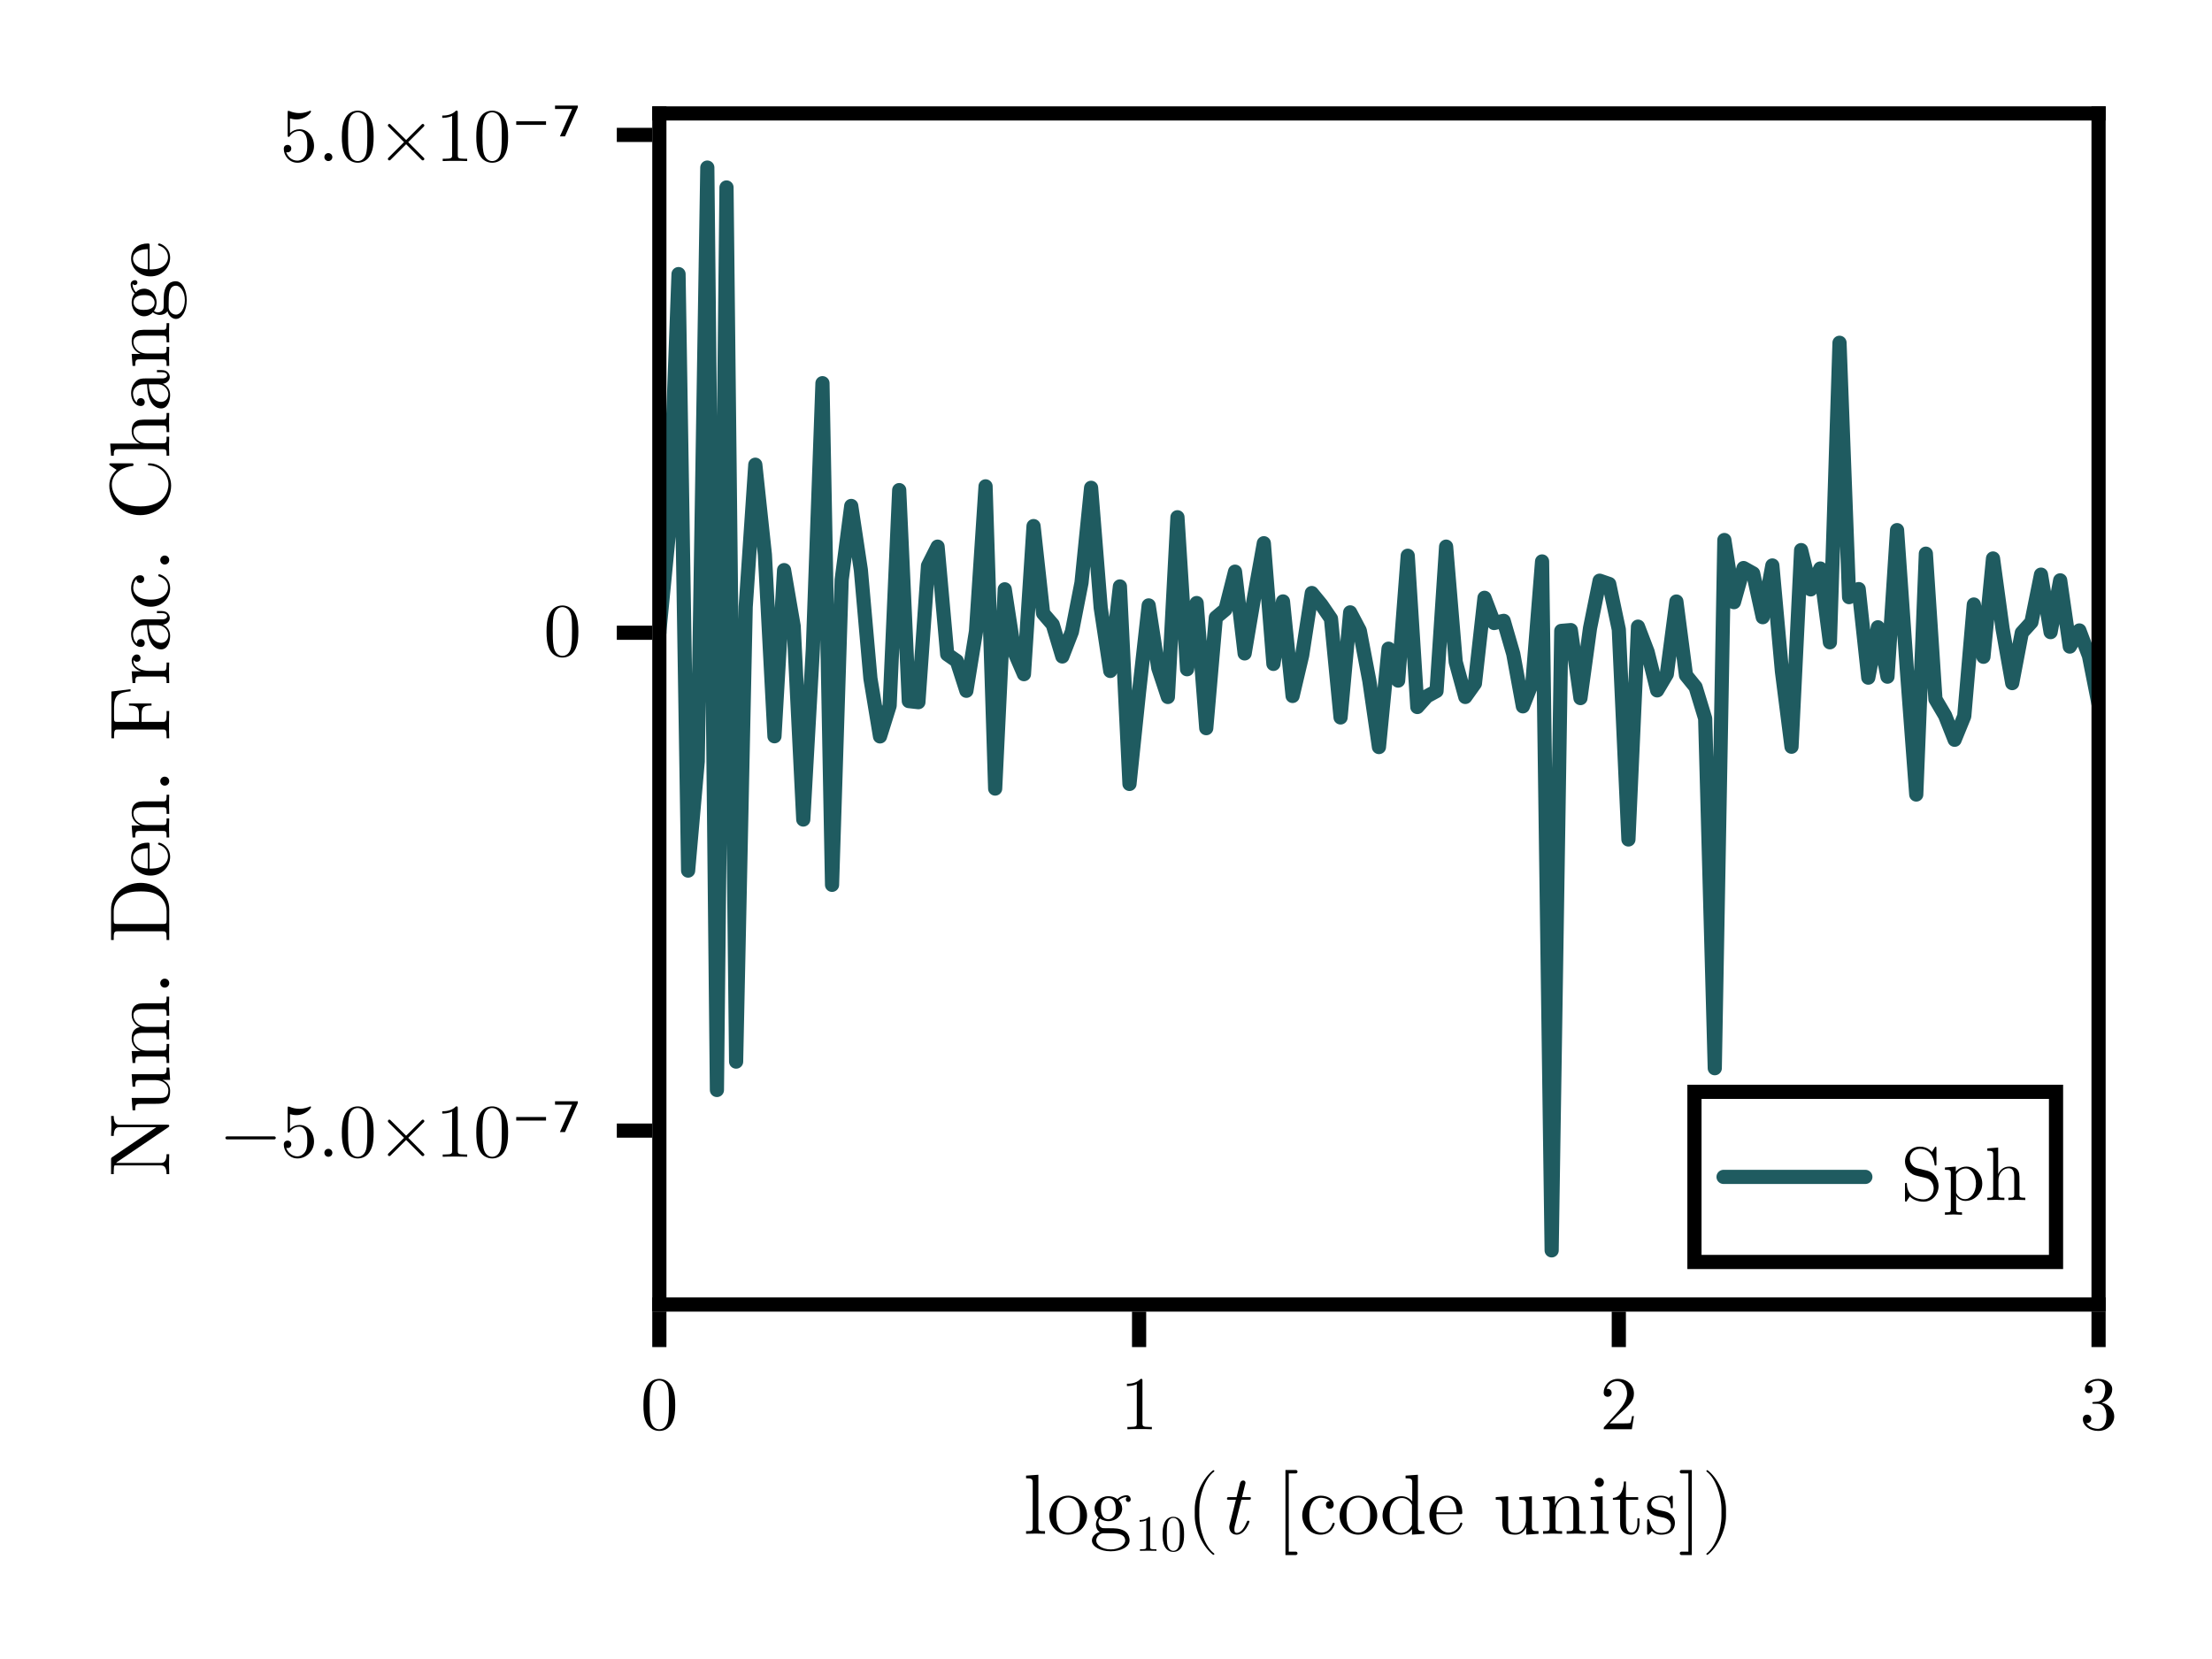 <?xml version="1.0" encoding="UTF-8"?>
<svg xmlns="http://www.w3.org/2000/svg" xmlns:xlink="http://www.w3.org/1999/xlink" width="312" height="234" viewBox="0 0 312 234">
<defs>
<g>
<g id="glyph-0-0-22d43897">
<path d="M 3.062 0 L 3.062 -0.375 C 2.25 -0.375 2.125 -0.375 2.125 -0.906 L 2.125 -8.328 L 0.391 -8.203 L 0.391 -7.828 C 1.234 -7.828 1.328 -7.734 1.328 -7.156 L 1.328 -0.906 C 1.328 -0.375 1.203 -0.375 0.391 -0.375 L 0.391 0 L 1.734 -0.031 Z M 3.062 0 "/>
</g>
<g id="glyph-0-1-22d43897">
<path d="M 5.656 -2.562 C 5.656 -4.109 4.453 -5.375 3 -5.375 C 1.5 -5.375 0.344 -4.062 0.344 -2.562 C 0.344 -1.016 1.578 0.125 2.984 0.125 C 4.438 0.125 5.656 -1.047 5.656 -2.562 Z M 4.656 -2.656 C 4.656 -2.234 4.656 -1.578 4.391 -1.062 C 4.125 -0.516 3.594 -0.172 3 -0.172 C 2.484 -0.172 1.953 -0.422 1.625 -0.969 C 1.328 -1.5 1.328 -2.234 1.328 -2.656 C 1.328 -3.125 1.328 -3.781 1.625 -4.312 C 1.938 -4.859 2.516 -5.109 2.984 -5.109 C 3.516 -5.109 4.031 -4.844 4.344 -4.328 C 4.656 -3.812 4.656 -3.125 4.656 -2.656 Z M 4.656 -2.656 "/>
</g>
<g id="glyph-0-2-22d43897">
<path d="M 5.812 -4.844 C 5.812 -5.047 5.672 -5.438 5.203 -5.438 C 4.969 -5.438 4.438 -5.359 3.938 -4.875 C 3.438 -5.266 2.922 -5.297 2.656 -5.297 C 1.547 -5.297 0.719 -4.469 0.719 -3.547 C 0.719 -3.031 0.984 -2.562 1.281 -2.312 C 1.125 -2.141 0.906 -1.734 0.906 -1.312 C 0.906 -0.953 1.062 -0.484 1.438 -0.25 C 0.719 -0.047 0.344 0.469 0.344 0.953 C 0.344 1.812 1.531 2.469 2.984 2.469 C 4.406 2.469 5.656 1.859 5.656 0.922 C 5.656 0.5 5.484 -0.109 4.875 -0.438 C 4.234 -0.781 3.547 -0.781 2.812 -0.781 C 2.516 -0.781 1.984 -0.781 1.906 -0.797 C 1.531 -0.844 1.266 -1.219 1.266 -1.594 C 1.266 -1.641 1.266 -1.922 1.469 -2.156 C 1.938 -1.828 2.438 -1.781 2.656 -1.781 C 3.781 -1.781 4.609 -2.609 4.609 -3.547 C 4.609 -3.984 4.422 -4.422 4.109 -4.703 C 4.547 -5.109 4.984 -5.172 5.203 -5.172 C 5.203 -5.172 5.281 -5.172 5.312 -5.156 C 5.188 -5.109 5.125 -4.984 5.125 -4.844 C 5.125 -4.625 5.281 -4.484 5.469 -4.484 C 5.594 -4.484 5.812 -4.578 5.812 -4.844 Z M 3.703 -3.547 C 3.703 -3.234 3.703 -2.844 3.516 -2.547 C 3.422 -2.406 3.141 -2.062 2.656 -2.062 C 1.625 -2.062 1.625 -3.266 1.625 -3.547 C 1.625 -3.859 1.625 -4.25 1.812 -4.547 C 1.906 -4.688 2.188 -5.031 2.656 -5.031 C 3.703 -5.031 3.703 -3.828 3.703 -3.547 Z M 5.031 0.953 C 5.031 1.594 4.172 2.203 3 2.203 C 1.781 2.203 0.953 1.578 0.953 0.953 C 0.953 0.391 1.422 -0.047 1.938 -0.078 L 2.656 -0.078 C 3.688 -0.078 5.031 -0.078 5.031 0.953 Z M 5.031 0.953 "/>
</g>
<g id="glyph-0-3-22d43897">
<path d="M 3.984 2.859 C 3.984 2.812 3.953 2.781 3.938 2.766 C 2.688 1.828 1.859 -0.578 1.859 -2.5 L 1.859 -3.5 C 1.859 -5.422 2.688 -7.828 3.938 -8.766 C 3.953 -8.781 3.984 -8.812 3.984 -8.859 C 3.984 -8.922 3.922 -8.969 3.859 -8.969 C 3.844 -8.969 3.812 -8.969 3.797 -8.953 C 2.469 -7.953 1.219 -5.562 1.219 -3.5 L 1.219 -2.5 C 1.219 -0.438 2.469 1.953 3.797 2.953 C 3.812 2.969 3.844 2.969 3.859 2.969 C 3.922 2.969 3.984 2.922 3.984 2.859 Z M 3.984 2.859 "/>
</g>
<g id="glyph-0-4-22d43897">
<path d="M 4.984 -1.422 C 4.984 -1.547 4.859 -1.547 4.828 -1.547 C 4.719 -1.547 4.688 -1.5 4.672 -1.422 C 4.312 -0.312 3.547 -0.172 3.094 -0.172 C 2.453 -0.172 1.406 -0.688 1.406 -2.609 C 1.406 -4.578 2.391 -5.078 3.031 -5.078 C 3.125 -5.078 3.891 -5.062 4.312 -4.625 C 3.812 -4.594 3.75 -4.234 3.75 -4.078 C 3.75 -3.766 3.953 -3.531 4.297 -3.531 C 4.609 -3.531 4.844 -3.734 4.844 -4.094 C 4.844 -4.906 3.938 -5.375 3.016 -5.375 C 1.516 -5.375 0.406 -4.078 0.406 -2.594 C 0.406 -1.062 1.594 0.125 2.984 0.125 C 4.594 0.125 4.984 -1.312 4.984 -1.422 Z M 4.984 -1.422 "/>
</g>
<g id="glyph-0-5-22d43897">
<path d="M 4.984 -1.422 C 4.984 -1.547 4.891 -1.578 4.828 -1.578 C 4.719 -1.578 4.688 -1.5 4.672 -1.406 C 4.25 -0.172 3.172 -0.172 3.047 -0.172 C 2.453 -0.172 1.969 -0.531 1.688 -0.969 C 1.328 -1.547 1.328 -2.344 1.328 -2.766 L 4.688 -2.766 C 4.938 -2.766 4.984 -2.766 4.984 -3.031 C 4.984 -4.219 4.328 -5.375 2.828 -5.375 C 1.438 -5.375 0.344 -4.141 0.344 -2.641 C 0.344 -1.031 1.594 0.125 2.969 0.125 C 4.438 0.125 4.984 -1.203 4.984 -1.422 Z M 4.188 -3.031 L 1.344 -3.031 C 1.422 -4.812 2.422 -5.109 2.828 -5.109 C 4.062 -5.109 4.188 -3.484 4.188 -3.031 Z M 4.188 -3.031 "/>
</g>
<g id="glyph-0-6-22d43897">
<path d="M 6.422 0 L 6.422 -0.375 C 5.578 -0.375 5.484 -0.453 5.484 -1.047 L 5.484 -5.297 L 3.719 -5.172 L 3.719 -4.797 C 4.562 -4.797 4.656 -4.719 4.656 -4.125 L 4.656 -1.984 C 4.656 -0.953 4.078 -0.125 3.203 -0.125 C 2.203 -0.125 2.141 -0.703 2.141 -1.312 L 2.141 -5.297 L 0.391 -5.172 L 0.391 -4.797 C 1.312 -4.797 1.312 -4.766 1.312 -3.703 L 1.312 -1.891 C 1.312 -0.953 1.312 0.125 3.141 0.125 C 3.812 0.125 4.344 -0.203 4.688 -0.953 L 4.688 0.125 Z M 6.422 0 "/>
</g>
<g id="glyph-0-7-22d43897">
<path d="M 6.422 0 L 6.422 -0.375 C 5.797 -0.375 5.5 -0.375 5.484 -0.734 L 5.484 -3.031 C 5.484 -4.062 5.484 -4.422 5.109 -4.859 C 4.938 -5.062 4.547 -5.297 3.859 -5.297 C 2.969 -5.297 2.406 -4.781 2.078 -4.047 L 2.078 -5.297 L 0.391 -5.172 L 0.391 -4.797 C 1.219 -4.797 1.312 -4.719 1.312 -4.125 L 1.312 -0.906 C 1.312 -0.375 1.188 -0.375 0.391 -0.375 L 0.391 0 L 1.734 -0.031 L 3.078 0 L 3.078 -0.375 C 2.281 -0.375 2.141 -0.375 2.141 -0.906 L 2.141 -3.125 C 2.141 -4.375 3 -5.047 3.766 -5.047 C 4.531 -5.047 4.656 -4.391 4.656 -3.703 L 4.656 -0.906 C 4.656 -0.375 4.531 -0.375 3.719 -0.375 L 3.719 0 L 5.078 -0.031 Z M 6.422 0 "/>
</g>
<g id="glyph-0-8-22d43897">
<path d="M 3.984 -1.484 L 3.984 -2.172 L 3.688 -2.172 L 3.688 -1.516 C 3.688 -0.625 3.328 -0.172 2.875 -0.172 C 2.078 -0.172 2.078 -1.266 2.078 -1.469 L 2.078 -4.797 L 3.797 -4.797 L 3.797 -5.172 L 2.078 -5.172 L 2.078 -7.375 L 1.781 -7.375 C 1.766 -6.391 1.406 -5.109 0.234 -5.062 L 0.234 -4.797 L 1.25 -4.797 L 1.25 -1.484 C 1.25 -0.016 2.359 0.125 2.797 0.125 C 3.641 0.125 3.984 -0.719 3.984 -1.484 Z M 3.984 -1.484 "/>
</g>
<g id="glyph-0-9-22d43897">
<path d="M 3.453 -2.5 L 3.453 -3.5 C 3.453 -5.562 2.203 -7.953 0.875 -8.953 C 0.859 -8.969 0.828 -8.969 0.797 -8.969 C 0.75 -8.969 0.688 -8.922 0.688 -8.859 C 0.688 -8.812 0.703 -8.781 0.734 -8.766 C 1.984 -7.828 2.812 -5.422 2.812 -3.5 L 2.812 -2.5 C 2.812 -0.578 1.984 1.828 0.734 2.766 C 0.703 2.781 0.688 2.812 0.688 2.859 C 0.688 2.922 0.75 2.969 0.797 2.969 C 0.828 2.969 0.859 2.969 0.875 2.953 C 2.203 1.953 3.453 -0.438 3.453 -2.5 Z M 3.453 -2.5 "/>
</g>
<g id="glyph-1-0-22d43897">
<path d="M 3.016 0 L 3.016 -0.219 L 2.781 -0.219 C 2.141 -0.219 2.125 -0.297 2.125 -0.562 L 2.125 -4.609 C 2.125 -4.781 2.125 -4.797 1.953 -4.797 C 1.5 -4.344 0.875 -4.344 0.641 -4.344 L 0.641 -4.109 C 0.781 -4.109 1.203 -4.109 1.578 -4.297 L 1.578 -0.562 C 1.578 -0.312 1.562 -0.219 0.922 -0.219 L 0.688 -0.219 L 0.688 0 C 0.938 -0.016 1.562 -0.016 1.844 -0.016 C 2.141 -0.016 2.766 -0.016 3.016 0 Z M 3.016 0 "/>
</g>
<g id="glyph-2-0-22d43897">
<path d="M 3.312 -2.312 C 3.312 -2.875 3.281 -3.453 3.031 -3.984 C 2.688 -4.688 2.109 -4.797 1.797 -4.797 C 1.375 -4.797 0.844 -4.609 0.547 -3.938 C 0.312 -3.438 0.281 -2.875 0.281 -2.312 C 0.281 -1.766 0.312 -1.109 0.609 -0.562 C 0.922 0.016 1.438 0.156 1.797 0.156 C 2.188 0.156 2.734 0 3.047 -0.672 C 3.281 -1.172 3.312 -1.734 3.312 -2.312 Z M 2.719 -2.391 C 2.719 -1.844 2.719 -1.359 2.641 -0.906 C 2.531 -0.219 2.125 0 1.797 0 C 1.516 0 1.094 -0.188 0.953 -0.875 C 0.875 -1.297 0.875 -1.969 0.875 -2.391 C 0.875 -2.859 0.875 -3.328 0.938 -3.719 C 1.078 -4.578 1.609 -4.641 1.797 -4.641 C 2.031 -4.641 2.5 -4.516 2.641 -3.797 C 2.719 -3.391 2.719 -2.844 2.719 -2.391 Z M 2.719 -2.391 "/>
</g>
<g id="glyph-3-0-22d43897">
<path d="M 4.266 -1.719 C 4.266 -1.844 4.172 -1.844 4.094 -1.844 C 3.953 -1.844 3.953 -1.828 3.859 -1.609 C 3.641 -1.031 3.156 -0.125 2.469 -0.125 C 2.141 -0.125 2.141 -0.438 2.141 -0.625 C 2.141 -0.703 2.141 -0.906 2.234 -1.234 L 3.125 -4.797 L 4.141 -4.797 C 4.344 -4.797 4.469 -4.797 4.469 -5.031 C 4.469 -5.172 4.375 -5.172 4.172 -5.172 L 3.219 -5.172 L 3.656 -6.953 C 3.703 -7.109 3.703 -7.141 3.703 -7.203 C 3.703 -7.453 3.5 -7.516 3.391 -7.516 C 3.078 -7.516 2.969 -7.266 2.922 -7.078 L 2.453 -5.172 L 1.422 -5.172 C 1.219 -5.172 1.094 -5.172 1.094 -4.938 C 1.094 -4.797 1.203 -4.797 1.391 -4.797 L 2.359 -4.797 L 1.484 -1.359 C 1.469 -1.312 1.422 -1.109 1.422 -0.953 C 1.422 -0.344 1.828 0.125 2.453 0.125 C 3.656 0.125 4.266 -1.656 4.266 -1.719 Z M 4.266 -1.719 "/>
</g>
<g id="glyph-4-0-22d43897">
</g>
<g id="glyph-4-1-22d43897">
<path d="M 3.078 2.766 C 3.078 2.625 2.969 2.516 2.828 2.516 L 1.844 2.516 L 1.844 -8.516 L 2.828 -8.516 C 2.969 -8.516 3.078 -8.625 3.078 -8.766 C 3.078 -8.891 2.969 -9 2.828 -9 L 1.375 -9 L 1.375 3 L 2.828 3 C 2.969 3 3.078 2.891 3.078 2.766 Z M 3.078 2.766 "/>
</g>
<g id="glyph-4-2-22d43897">
<path d="M 2.969 0 L 2.969 -0.375 C 2.172 -0.375 2.125 -0.438 2.125 -0.906 L 2.125 -5.297 L 0.438 -5.172 L 0.438 -4.797 C 1.219 -4.797 1.328 -4.734 1.328 -4.141 L 1.328 -0.906 C 1.328 -0.375 1.203 -0.375 0.391 -0.375 L 0.391 0 L 1.719 -0.031 C 2.141 -0.031 2.562 -0.016 2.969 0 Z M 2.297 -7.25 C 2.297 -7.578 2.031 -7.891 1.672 -7.891 C 1.266 -7.891 1.016 -7.547 1.016 -7.25 C 1.016 -6.922 1.297 -6.609 1.656 -6.609 C 2.062 -6.609 2.297 -6.953 2.297 -7.25 Z M 2.297 -7.25 "/>
</g>
<g id="glyph-4-3-22d43897">
<path d="M 4.312 -1.531 C 4.312 -2.172 3.953 -2.531 3.812 -2.672 C 3.422 -3.062 2.953 -3.156 2.453 -3.25 C 1.781 -3.391 0.969 -3.547 0.969 -4.234 C 0.969 -4.656 1.281 -5.141 2.312 -5.141 C 3.641 -5.141 3.703 -4.062 3.719 -3.703 C 3.734 -3.594 3.859 -3.594 3.859 -3.594 C 4.016 -3.594 4.016 -3.641 4.016 -3.875 L 4.016 -5.094 C 4.016 -5.297 4.016 -5.375 3.891 -5.375 C 3.828 -5.375 3.797 -5.375 3.641 -5.234 C 3.609 -5.188 3.484 -5.078 3.438 -5.047 C 2.984 -5.375 2.5 -5.375 2.312 -5.375 C 0.859 -5.375 0.391 -4.578 0.391 -3.906 C 0.391 -3.484 0.594 -3.141 0.906 -2.875 C 1.297 -2.562 1.625 -2.5 2.5 -2.328 C 2.766 -2.281 3.75 -2.094 3.75 -1.219 C 3.75 -0.609 3.328 -0.125 2.391 -0.125 C 1.375 -0.125 0.953 -0.812 0.719 -1.844 C 0.688 -1.984 0.672 -2.047 0.547 -2.047 C 0.391 -2.047 0.391 -1.953 0.391 -1.734 L 0.391 -0.156 C 0.391 0.047 0.391 0.125 0.531 0.125 C 0.594 0.125 0.594 0.125 0.828 -0.109 C 0.859 -0.125 0.859 -0.156 1.062 -0.391 C 1.594 0.125 2.141 0.125 2.391 0.125 C 3.766 0.125 4.312 -0.672 4.312 -1.531 Z M 4.312 -1.531 "/>
</g>
<g id="glyph-4-4-22d43897">
<path d="M 1.969 3 L 1.969 -9 L 0.5 -9 C 0.375 -9 0.266 -8.891 0.266 -8.766 C 0.266 -8.625 0.375 -8.516 0.5 -8.516 L 1.484 -8.516 L 1.484 2.516 L 0.5 2.516 C 0.375 2.516 0.266 2.625 0.266 2.766 C 0.266 2.891 0.375 3 0.5 3 Z M 1.969 3 "/>
</g>
<g id="glyph-5-0-22d43897">
<path d="M 5.656 -2.562 C 5.656 -4.109 4.453 -5.375 3 -5.375 C 1.5 -5.375 0.344 -4.062 0.344 -2.562 C 0.344 -1.016 1.578 0.125 2.984 0.125 C 4.438 0.125 5.656 -1.047 5.656 -2.562 Z M 4.656 -2.656 C 4.656 -2.234 4.656 -1.578 4.391 -1.062 C 4.125 -0.516 3.594 -0.172 3 -0.172 C 2.484 -0.172 1.953 -0.422 1.625 -0.969 C 1.328 -1.5 1.328 -2.234 1.328 -2.656 C 1.328 -3.125 1.328 -3.781 1.625 -4.312 C 1.938 -4.859 2.516 -5.109 2.984 -5.109 C 3.516 -5.109 4.031 -4.844 4.344 -4.328 C 4.656 -3.812 4.656 -3.125 4.656 -2.656 Z M 4.656 -2.656 "/>
</g>
<g id="glyph-5-1-22d43897">
<path d="M 6.328 0 L 6.328 -0.375 C 5.484 -0.375 5.391 -0.453 5.391 -1.047 L 5.391 -8.328 L 3.656 -8.203 L 3.656 -7.828 C 4.5 -7.828 4.594 -7.734 4.594 -7.156 L 4.594 -4.562 C 4.25 -4.984 3.734 -5.297 3.078 -5.297 C 1.672 -5.297 0.406 -4.125 0.406 -2.578 C 0.406 -1.062 1.578 0.125 2.953 0.125 C 3.719 0.125 4.266 -0.281 4.562 -0.656 L 4.562 0.125 Z M 4.562 -1.422 C 4.562 -1.203 4.562 -1.172 4.422 -0.969 C 4.062 -0.391 3.531 -0.125 3.016 -0.125 C 2.469 -0.125 2.047 -0.438 1.75 -0.906 C 1.438 -1.391 1.406 -2.078 1.406 -2.562 C 1.406 -3.016 1.422 -3.734 1.781 -4.266 C 2.031 -4.641 2.484 -5.047 3.125 -5.047 C 3.547 -5.047 4.062 -4.859 4.422 -4.312 C 4.562 -4.109 4.562 -4.094 4.562 -3.875 Z M 4.562 -1.422 "/>
</g>
<g id="glyph-6-0-22d43897">
<path d="M 4.906 -3.422 C 4.906 -4.266 4.859 -5.125 4.484 -5.906 C 3.984 -6.938 3.109 -7.109 2.672 -7.109 C 2.031 -7.109 1.25 -6.828 0.812 -5.844 C 0.469 -5.094 0.422 -4.266 0.422 -3.422 C 0.422 -2.609 0.453 -1.656 0.891 -0.844 C 1.359 0.016 2.141 0.234 2.656 0.234 C 3.234 0.234 4.047 0.016 4.516 -1 C 4.859 -1.734 4.906 -2.578 4.906 -3.422 Z M 4.016 -3.547 C 4.016 -2.75 4.016 -2.016 3.906 -1.328 C 3.75 -0.312 3.141 0 2.656 0 C 2.234 0 1.609 -0.266 1.422 -1.297 C 1.297 -1.938 1.297 -2.906 1.297 -3.547 C 1.297 -4.219 1.297 -4.938 1.391 -5.5 C 1.594 -6.781 2.391 -6.875 2.656 -6.875 C 3.016 -6.875 3.719 -6.688 3.922 -5.625 C 4.016 -5.031 4.016 -4.219 4.016 -3.547 Z M 4.016 -3.547 "/>
</g>
<g id="glyph-6-1-22d43897">
<path d="M 4.797 -1.859 L 4.531 -1.859 C 4.469 -1.531 4.391 -1.062 4.297 -0.906 C 4.219 -0.828 3.516 -0.828 3.281 -0.828 L 1.359 -0.828 L 2.484 -1.922 C 4.156 -3.391 4.797 -3.969 4.797 -5.031 C 4.797 -6.25 3.828 -7.109 2.531 -7.109 C 1.328 -7.109 0.531 -6.125 0.531 -5.172 C 0.531 -4.578 1.062 -4.578 1.094 -4.578 C 1.281 -4.578 1.656 -4.703 1.656 -5.141 C 1.656 -5.422 1.469 -5.703 1.094 -5.703 C 1 -5.703 0.984 -5.703 0.953 -5.688 C 1.188 -6.375 1.766 -6.781 2.391 -6.781 C 3.359 -6.781 3.828 -5.906 3.828 -5.031 C 3.828 -4.188 3.281 -3.344 2.703 -2.672 L 0.656 -0.391 C 0.531 -0.281 0.531 -0.25 0.531 0 L 4.5 0 Z M 4.797 -1.859 "/>
</g>
<g id="glyph-6-2-22d43897">
<path d="M 4.875 -1.828 C 4.875 -2.703 4.203 -3.531 3.094 -3.75 C 3.969 -4.047 4.594 -4.797 4.594 -5.641 C 4.594 -6.516 3.656 -7.109 2.625 -7.109 C 1.547 -7.109 0.734 -6.469 0.734 -5.656 C 0.734 -5.297 0.969 -5.094 1.281 -5.094 C 1.609 -5.094 1.828 -5.328 1.828 -5.641 C 1.828 -6.172 1.328 -6.172 1.156 -6.172 C 1.5 -6.703 2.203 -6.844 2.578 -6.844 C 3.016 -6.844 3.609 -6.609 3.609 -5.641 C 3.609 -5.516 3.578 -4.891 3.312 -4.422 C 2.984 -3.922 2.625 -3.891 2.359 -3.875 C 2.266 -3.859 2.016 -3.844 1.938 -3.844 C 1.859 -3.828 1.781 -3.828 1.781 -3.719 C 1.781 -3.594 1.859 -3.594 2.031 -3.594 L 2.516 -3.594 C 3.391 -3.594 3.781 -2.875 3.781 -1.828 C 3.781 -0.375 3.047 -0.062 2.578 -0.062 C 2.109 -0.062 1.312 -0.25 0.938 -0.875 C 1.312 -0.828 1.641 -1.062 1.641 -1.469 C 1.641 -1.844 1.359 -2.062 1.047 -2.062 C 0.797 -2.062 0.453 -1.906 0.453 -1.438 C 0.453 -0.469 1.438 0.234 2.609 0.234 C 3.906 0.234 4.875 -0.734 4.875 -1.828 Z M 4.875 -1.828 "/>
</g>
<g id="glyph-6-3-22d43897">
<path d="M 5.328 -1.984 C 5.328 -3.047 4.625 -3.922 3.719 -4.141 L 2.359 -4.469 C 1.703 -4.625 1.281 -5.203 1.281 -5.828 C 1.281 -6.578 1.859 -7.219 2.688 -7.219 C 4.469 -7.219 4.703 -5.469 4.766 -5 C 4.781 -4.938 4.781 -4.859 4.891 -4.859 C 5.031 -4.859 5.031 -4.922 5.031 -5.125 L 5.031 -7.266 C 5.031 -7.453 5.031 -7.531 4.922 -7.531 C 4.844 -7.531 4.828 -7.516 4.766 -7.391 L 4.391 -6.781 C 4.062 -7.094 3.625 -7.531 2.672 -7.531 C 1.5 -7.531 0.594 -6.578 0.594 -5.453 C 0.594 -4.562 1.156 -3.781 2 -3.5 C 2.109 -3.453 2.656 -3.328 3.406 -3.141 C 3.688 -3.078 4.016 -3 4.312 -2.609 C 4.531 -2.328 4.641 -1.969 4.641 -1.625 C 4.641 -0.859 4.109 -0.094 3.219 -0.094 C 2.906 -0.094 2.094 -0.156 1.531 -0.672 C 0.906 -1.25 0.875 -1.938 0.859 -2.312 C 0.859 -2.422 0.766 -2.422 0.734 -2.422 C 0.594 -2.422 0.594 -2.344 0.594 -2.156 L 0.594 -0.016 C 0.594 0.156 0.594 0.234 0.719 0.234 C 0.797 0.234 0.797 0.219 0.875 0.094 C 0.875 0.094 0.906 0.047 1.266 -0.516 C 1.594 -0.156 2.266 0.234 3.219 0.234 C 4.469 0.234 5.328 -0.812 5.328 -1.984 Z M 5.328 -1.984 "/>
</g>
<g id="glyph-6-4-22d43897">
<path d="M 5.562 -2.312 C 5.562 -3.656 4.531 -4.719 3.328 -4.719 C 2.5 -4.719 2.047 -4.25 1.828 -4.016 L 1.828 -4.719 L 0.297 -4.594 L 0.297 -4.266 C 1.062 -4.266 1.125 -4.203 1.125 -3.734 L 1.125 1.266 C 1.125 1.734 1.016 1.734 0.297 1.734 L 0.297 2.078 L 1.5 2.031 L 2.703 2.078 L 2.703 1.734 C 1.984 1.734 1.875 1.734 1.875 1.266 L 1.875 -0.625 C 1.922 -0.453 2.375 0.125 3.188 0.125 C 4.453 0.125 5.562 -0.922 5.562 -2.312 Z M 4.672 -2.312 C 4.672 -1.016 3.922 -0.125 3.141 -0.125 C 2.703 -0.125 2.312 -0.328 2.016 -0.766 C 1.875 -1 1.875 -1 1.875 -1.219 L 1.875 -3.594 C 2.172 -4.141 2.703 -4.453 3.25 -4.453 C 4.016 -4.453 4.672 -3.516 4.672 -2.312 Z M 4.672 -2.312 "/>
</g>
<g id="glyph-6-5-22d43897">
<path d="M 5.703 0 L 5.703 -0.328 C 5.156 -0.328 4.891 -0.328 4.875 -0.656 L 4.875 -2.688 C 4.875 -3.609 4.875 -3.938 4.547 -4.328 C 4.391 -4.5 4.047 -4.719 3.422 -4.719 C 2.531 -4.719 2.062 -4.078 1.891 -3.688 L 1.875 -3.688 L 1.875 -7.406 L 0.344 -7.281 L 0.344 -6.953 C 1.094 -6.953 1.172 -6.891 1.172 -6.359 L 1.172 -0.812 C 1.172 -0.328 1.062 -0.328 0.344 -0.328 L 0.344 0 L 1.547 -0.031 L 2.75 0 L 2.75 -0.328 C 2.031 -0.328 1.906 -0.328 1.906 -0.812 L 1.906 -2.781 C 1.906 -3.891 2.672 -4.484 3.344 -4.484 C 4.016 -4.484 4.141 -3.906 4.141 -3.297 L 4.141 -0.812 C 4.141 -0.328 4.016 -0.328 3.312 -0.328 L 3.312 0 L 4.516 -0.031 Z M 5.703 0 "/>
</g>
<g id="glyph-7-0-22d43897">
<path d="M 4.469 0 L 4.469 -0.328 L 4.125 -0.328 C 3.172 -0.328 3.141 -0.453 3.141 -0.844 L 3.141 -6.828 C 3.141 -7.094 3.141 -7.109 2.891 -7.109 C 2.234 -6.422 1.297 -6.422 0.953 -6.422 L 0.953 -6.094 C 1.156 -6.094 1.797 -6.094 2.344 -6.375 L 2.344 -0.844 C 2.344 -0.453 2.312 -0.328 1.359 -0.328 L 1.016 -0.328 L 1.016 0 C 1.391 -0.031 2.312 -0.031 2.75 -0.031 C 3.172 -0.031 4.094 -0.031 4.469 0 Z M 4.469 0 "/>
</g>
<g id="glyph-8-0-22d43897">
<path d="M -7.828 -8.594 L -8.203 -8.594 L -8.156 -7.188 L -8.203 -5.781 L -7.828 -5.781 C -7.828 -7.016 -7.266 -7.016 -6.938 -7.016 L -1.812 -7.016 L -8.047 -2.781 C -8.188 -2.672 -8.203 -2.656 -8.203 -2.438 L -8.203 -0.391 L -7.828 -0.391 L -7.828 -0.75 C -7.828 -0.922 -7.812 -1.156 -7.797 -1.344 C -7.766 -1.625 -7.75 -1.625 -7.531 -1.625 L -1.266 -1.625 C -0.938 -1.625 -0.375 -1.625 -0.375 -0.391 L 0 -0.391 L -0.031 -1.797 L 0 -3.203 L -0.375 -3.203 C -0.375 -1.969 -0.938 -1.969 -1.266 -1.969 L -7.5 -1.969 C -7.438 -2.031 -7.422 -2.047 -7.359 -2.094 L -0.156 -6.984 C -0.016 -7.094 0 -7.109 0 -7.188 C 0 -7.359 -0.078 -7.359 -0.312 -7.359 L -6.938 -7.359 C -7.266 -7.359 -7.828 -7.359 -7.828 -8.594 Z M -7.828 -8.594 "/>
</g>
<g id="glyph-9-0-22d43897">
<path d="M 0 -6.422 L -0.375 -6.422 C -0.375 -5.578 -0.453 -5.484 -1.047 -5.484 L -5.297 -5.484 L -5.172 -3.719 L -4.797 -3.719 C -4.797 -4.562 -4.719 -4.656 -4.125 -4.656 L -1.984 -4.656 C -0.953 -4.656 -0.125 -4.078 -0.125 -3.203 C -0.125 -2.203 -0.703 -2.141 -1.312 -2.141 L -5.297 -2.141 L -5.172 -0.391 L -4.797 -0.391 C -4.797 -1.312 -4.766 -1.312 -3.703 -1.312 L -1.891 -1.312 C -0.953 -1.312 0.125 -1.312 0.125 -3.141 C 0.125 -3.812 -0.203 -4.344 -0.953 -4.688 L 0.125 -4.688 Z M 0 -6.422 "/>
</g>
<g id="glyph-10-0-22d43897">
<path d="M 0 -9.75 L -0.375 -9.75 C -0.375 -9.125 -0.375 -8.828 -0.734 -8.812 L -3.031 -8.812 C -4.062 -8.812 -4.422 -8.812 -4.859 -8.453 C -5.062 -8.281 -5.297 -7.891 -5.297 -7.188 C -5.297 -6.188 -4.578 -5.656 -4.125 -5.453 C -5.172 -5.281 -5.297 -4.391 -5.297 -3.859 C -5.297 -2.969 -4.781 -2.406 -4.047 -2.078 L -5.297 -2.078 L -5.172 -0.391 L -4.797 -0.391 C -4.797 -1.219 -4.719 -1.312 -4.125 -1.312 L -0.906 -1.312 C -0.375 -1.312 -0.375 -1.188 -0.375 -0.391 L 0 -0.391 L -0.031 -1.734 L 0 -3.078 L -0.375 -3.078 C -0.375 -2.281 -0.375 -2.141 -0.906 -2.141 L -3.125 -2.141 C -4.375 -2.141 -5.047 -3 -5.047 -3.766 C -5.047 -4.531 -4.391 -4.656 -3.703 -4.656 L -0.906 -4.656 C -0.375 -4.656 -0.375 -4.531 -0.375 -3.719 L 0 -3.719 L -0.031 -5.078 L 0 -6.422 L -0.375 -6.422 C -0.375 -5.609 -0.375 -5.484 -0.906 -5.484 L -3.125 -5.484 C -4.375 -5.484 -5.047 -6.344 -5.047 -7.109 C -5.047 -7.859 -4.391 -7.984 -3.703 -7.984 L -0.906 -7.984 C -0.375 -7.984 -0.375 -7.859 -0.375 -7.062 L 0 -7.062 L -0.031 -8.406 Z M 0 -9.75 "/>
</g>
<g id="glyph-11-0-22d43897">
<path d="M -0.641 -2.297 C -0.984 -2.297 -1.266 -2.016 -1.266 -1.672 C -1.266 -1.312 -0.984 -1.031 -0.641 -1.031 C -0.281 -1.031 0 -1.312 0 -1.672 C 0 -2.016 -0.281 -2.297 -0.641 -2.297 Z M -0.641 -2.297 "/>
</g>
<g id="glyph-12-0-22d43897">
</g>
<g id="glyph-13-0-22d43897">
<path d="M -4.031 -8.484 C -6.312 -8.484 -8.203 -6.859 -8.203 -4.812 L -8.203 -0.422 L -7.828 -0.422 L -7.828 -0.703 C -7.828 -1.625 -7.688 -1.656 -7.266 -1.656 L -0.938 -1.656 C -0.5 -1.656 -0.375 -1.625 -0.375 -0.703 L -0.375 -0.422 L 0 -0.422 L 0 -4.812 C 0 -6.828 -1.781 -8.484 -4.031 -8.484 Z M -4.031 -7.281 C -2.703 -7.281 -1.984 -7.062 -1.391 -6.625 C -1.062 -6.391 -0.375 -5.703 -0.375 -4.484 L -0.375 -3.281 C -0.375 -2.719 -0.453 -2.688 -0.859 -2.688 L -7.344 -2.688 C -7.734 -2.688 -7.828 -2.719 -7.828 -3.281 L -7.828 -4.469 C -7.828 -5.219 -7.562 -6.047 -6.703 -6.656 C -6 -7.172 -4.969 -7.281 -4.031 -7.281 Z M -4.031 -7.281 "/>
</g>
<g id="glyph-14-0-22d43897">
<path d="M -1.422 -4.984 C -1.547 -4.984 -1.578 -4.891 -1.578 -4.828 C -1.578 -4.719 -1.5 -4.688 -1.406 -4.672 C -0.172 -4.25 -0.172 -3.172 -0.172 -3.047 C -0.172 -2.453 -0.531 -1.969 -0.969 -1.688 C -1.547 -1.328 -2.344 -1.328 -2.766 -1.328 L -2.766 -4.688 C -2.766 -4.938 -2.766 -4.984 -3.031 -4.984 C -4.219 -4.984 -5.375 -4.328 -5.375 -2.828 C -5.375 -1.438 -4.141 -0.344 -2.641 -0.344 C -1.031 -0.344 0.125 -1.594 0.125 -2.969 C 0.125 -4.438 -1.203 -4.984 -1.422 -4.984 Z M -3.031 -4.188 L -3.031 -1.344 C -4.812 -1.422 -5.109 -2.422 -5.109 -2.828 C -5.109 -4.062 -3.484 -4.188 -3.031 -4.188 Z M -3.031 -4.188 "/>
</g>
<g id="glyph-15-0-22d43897">
<path d="M 0 -6.422 L -0.375 -6.422 C -0.375 -5.797 -0.375 -5.5 -0.734 -5.484 L -3.031 -5.484 C -4.062 -5.484 -4.422 -5.484 -4.859 -5.109 C -5.062 -4.938 -5.297 -4.547 -5.297 -3.859 C -5.297 -2.969 -4.781 -2.406 -4.047 -2.078 L -5.297 -2.078 L -5.172 -0.391 L -4.797 -0.391 C -4.797 -1.219 -4.719 -1.312 -4.125 -1.312 L -0.906 -1.312 C -0.375 -1.312 -0.375 -1.188 -0.375 -0.391 L 0 -0.391 L -0.031 -1.734 L 0 -3.078 L -0.375 -3.078 C -0.375 -2.281 -0.375 -2.141 -0.906 -2.141 L -3.125 -2.141 C -4.375 -2.141 -5.047 -3 -5.047 -3.766 C -5.047 -4.531 -4.391 -4.656 -3.703 -4.656 L -0.906 -4.656 C -0.375 -4.656 -0.375 -4.531 -0.375 -3.719 L 0 -3.719 L -0.031 -5.078 Z M 0 -6.422 "/>
</g>
<g id="glyph-16-0-22d43897">
<path d="M -0.641 -2.297 C -0.984 -2.297 -1.266 -2.016 -1.266 -1.672 C -1.266 -1.312 -0.984 -1.031 -0.641 -1.031 C -0.281 -1.031 0 -1.312 0 -1.672 C 0 -2.016 -0.281 -2.297 -0.641 -2.297 Z M -0.641 -2.297 "/>
</g>
<g id="glyph-17-0-22d43897">
</g>
<g id="glyph-18-0-22d43897">
<path d="M -5.453 -7.312 L -8.156 -6.984 L -8.156 -0.391 L -7.781 -0.391 L -7.781 -0.688 C -7.781 -1.609 -7.656 -1.625 -7.219 -1.625 L -0.938 -1.625 C -0.5 -1.625 -0.375 -1.609 -0.375 -0.688 L -0.375 -0.391 L 0 -0.391 C -0.031 -0.812 -0.031 -1.75 -0.031 -2.219 C -0.031 -2.719 -0.031 -3.797 0 -4.234 L -0.375 -4.234 L -0.375 -3.844 C -0.375 -2.703 -0.531 -2.703 -0.953 -2.703 L -3.906 -2.703 L -3.906 -3.734 C -3.906 -4.891 -3.516 -5 -2.5 -5 L -2.5 -5.297 L -5.672 -5.297 L -5.672 -5 C -4.672 -5 -4.266 -4.891 -4.266 -3.734 L -4.266 -2.703 L -7.312 -2.703 C -7.703 -2.703 -7.781 -2.719 -7.781 -3.281 L -7.781 -4.734 C -7.781 -6.531 -7.109 -6.828 -5.453 -7.016 Z M -5.453 -7.312 "/>
</g>
<g id="glyph-18-1-22d43897">
<path d="M -4.578 -4.375 C -4.953 -4.375 -5.297 -4 -5.297 -3.484 C -5.297 -2.609 -4.5 -2.172 -3.984 -2 L -5.297 -2 L -5.172 -0.344 L -4.797 -0.344 C -4.797 -1.172 -4.719 -1.266 -4.125 -1.266 L -0.906 -1.266 C -0.375 -1.266 -0.375 -1.141 -0.375 -0.344 L 0 -0.344 L -0.031 -1.703 C -0.031 -2.188 -0.031 -2.75 0 -3.234 L -0.375 -3.234 L -0.375 -2.969 C -0.375 -2.094 -0.5 -2.062 -0.938 -2.062 L -2.781 -2.062 C -3.969 -2.062 -5.047 -2.562 -5.047 -3.484 C -5.047 -3.562 -5.047 -3.594 -5.031 -3.609 C -5.016 -3.578 -4.875 -3.344 -4.562 -3.344 C -4.219 -3.344 -4.047 -3.594 -4.047 -3.859 C -4.047 -4.062 -4.188 -4.375 -4.578 -4.375 Z M -4.578 -4.375 "/>
</g>
<g id="glyph-19-0-22d43897">
<path d="M -1.062 -5.797 L -1.734 -5.797 L -1.734 -5.5 L -1.062 -5.5 C -0.375 -5.5 -0.297 -5.203 -0.297 -5.062 C -0.297 -4.672 -0.844 -4.625 -0.906 -4.625 L -3.297 -4.625 C -3.797 -4.625 -4.266 -4.625 -4.719 -4.188 C -5.188 -3.719 -5.375 -3.125 -5.375 -2.547 C -5.375 -1.562 -4.812 -0.734 -4.016 -0.734 C -3.656 -0.734 -3.453 -0.969 -3.453 -1.281 C -3.453 -1.625 -3.703 -1.844 -4.016 -1.844 C -4.156 -1.844 -4.547 -1.781 -4.562 -1.219 C -4.984 -1.547 -5.109 -2.141 -5.109 -2.516 C -5.109 -3.109 -4.641 -3.797 -3.578 -3.797 L -3.125 -3.797 C -3.094 -3.188 -3.062 -2.344 -2.703 -1.578 C -2.297 -0.688 -1.672 -0.391 -1.141 -0.391 C -0.172 -0.391 0.125 -1.547 0.125 -2.297 C 0.125 -3.094 -0.344 -3.641 -0.906 -3.875 C -0.438 -3.922 0.078 -4.25 0.078 -4.812 C 0.078 -5.062 -0.094 -5.797 -1.062 -5.797 Z M -1.688 -3.797 C -0.547 -3.797 -0.125 -2.922 -0.125 -2.391 C -0.125 -1.797 -0.547 -1.312 -1.156 -1.312 C -1.812 -1.312 -2.812 -1.812 -2.875 -3.797 Z M -1.688 -3.797 "/>
</g>
<g id="glyph-20-0-22d43897">
<path d="M -1.422 -4.984 C -1.547 -4.984 -1.547 -4.859 -1.547 -4.828 C -1.547 -4.719 -1.5 -4.688 -1.422 -4.672 C -0.312 -4.312 -0.172 -3.547 -0.172 -3.094 C -0.172 -2.453 -0.688 -1.406 -2.609 -1.406 C -4.578 -1.406 -5.078 -2.391 -5.078 -3.031 C -5.078 -3.125 -5.062 -3.891 -4.625 -4.312 C -4.594 -3.812 -4.234 -3.75 -4.078 -3.75 C -3.766 -3.75 -3.531 -3.953 -3.531 -4.297 C -3.531 -4.609 -3.734 -4.844 -4.094 -4.844 C -4.906 -4.844 -5.375 -3.938 -5.375 -3.016 C -5.375 -1.516 -4.078 -0.406 -2.594 -0.406 C -1.062 -0.406 0.125 -1.594 0.125 -2.984 C 0.125 -4.594 -1.312 -4.984 -1.422 -4.984 Z M -1.422 -4.984 "/>
</g>
<g id="glyph-21-0-22d43897">
<path d="M -0.641 -2.297 C -0.984 -2.297 -1.266 -2.016 -1.266 -1.672 C -1.266 -1.312 -0.984 -1.031 -0.641 -1.031 C -0.281 -1.031 0 -1.312 0 -1.672 C 0 -2.016 -0.281 -2.297 -0.641 -2.297 Z M -0.641 -2.297 "/>
</g>
<g id="glyph-22-0-22d43897">
<path d="M -2.797 -7.984 C -2.922 -7.984 -3 -7.984 -3 -7.828 C -3 -7.688 -2.922 -7.688 -2.812 -7.688 C -1.094 -7.578 -0.109 -6.297 -0.109 -4.984 C -0.109 -4.266 -0.516 -1.906 -4.094 -1.906 C -7.688 -1.906 -8.094 -4.25 -8.094 -4.984 C -8.094 -6.281 -7 -7.359 -5.25 -7.594 C -5.078 -7.625 -5.047 -7.625 -5.047 -7.781 C -5.047 -7.984 -5.078 -7.984 -5.328 -7.984 L -8.172 -7.984 C -8.375 -7.984 -8.453 -7.984 -8.453 -7.844 C -8.453 -7.797 -8.453 -7.75 -8.312 -7.656 L -7.422 -7.062 C -7.859 -6.609 -8.453 -6 -8.453 -4.844 C -8.453 -2.609 -6.547 -0.672 -4.109 -0.672 C -1.625 -0.672 0.266 -2.609 0.266 -4.844 C 0.266 -6.797 -1.406 -7.984 -2.797 -7.984 Z M -2.797 -7.984 "/>
</g>
<g id="glyph-22-1-22d43897">
<path d="M -4.844 -5.812 C -5.047 -5.812 -5.438 -5.672 -5.438 -5.203 C -5.438 -4.969 -5.359 -4.438 -4.875 -3.938 C -5.266 -3.438 -5.297 -2.922 -5.297 -2.656 C -5.297 -1.547 -4.469 -0.719 -3.547 -0.719 C -3.031 -0.719 -2.562 -0.984 -2.312 -1.281 C -2.141 -1.125 -1.734 -0.906 -1.312 -0.906 C -0.953 -0.906 -0.484 -1.062 -0.25 -1.438 C -0.047 -0.719 0.469 -0.344 0.953 -0.344 C 1.812 -0.344 2.469 -1.531 2.469 -2.984 C 2.469 -4.406 1.859 -5.656 0.922 -5.656 C 0.5 -5.656 -0.109 -5.484 -0.438 -4.875 C -0.781 -4.234 -0.781 -3.547 -0.781 -2.812 C -0.781 -2.516 -0.781 -1.984 -0.797 -1.906 C -0.844 -1.531 -1.219 -1.266 -1.594 -1.266 C -1.641 -1.266 -1.922 -1.266 -2.156 -1.469 C -1.828 -1.938 -1.781 -2.438 -1.781 -2.656 C -1.781 -3.781 -2.609 -4.609 -3.547 -4.609 C -3.984 -4.609 -4.422 -4.422 -4.703 -4.109 C -5.109 -4.547 -5.172 -4.984 -5.172 -5.203 C -5.172 -5.203 -5.172 -5.281 -5.156 -5.312 C -5.109 -5.188 -4.984 -5.125 -4.844 -5.125 C -4.625 -5.125 -4.484 -5.281 -4.484 -5.469 C -4.484 -5.594 -4.578 -5.812 -4.844 -5.812 Z M -3.547 -3.703 C -3.234 -3.703 -2.844 -3.703 -2.547 -3.516 C -2.406 -3.422 -2.062 -3.141 -2.062 -2.656 C -2.062 -1.625 -3.266 -1.625 -3.547 -1.625 C -3.859 -1.625 -4.25 -1.625 -4.547 -1.812 C -4.688 -1.906 -5.031 -2.188 -5.031 -2.656 C -5.031 -3.703 -3.828 -3.703 -3.547 -3.703 Z M 0.953 -5.031 C 1.594 -5.031 2.203 -4.172 2.203 -3 C 2.203 -1.781 1.578 -0.953 0.953 -0.953 C 0.391 -0.953 -0.047 -1.422 -0.078 -1.938 L -0.078 -2.656 C -0.078 -3.688 -0.078 -5.031 0.953 -5.031 Z M 0.953 -5.031 "/>
</g>
<g id="glyph-23-0-22d43897">
<path d="M 0 -6.422 L -0.375 -6.422 C -0.375 -5.797 -0.375 -5.5 -0.734 -5.484 L -3.031 -5.484 C -4.062 -5.484 -4.422 -5.484 -4.859 -5.109 C -5.062 -4.938 -5.297 -4.547 -5.297 -3.859 C -5.297 -2.844 -4.578 -2.312 -4.156 -2.125 L -4.156 -2.109 L -8.328 -2.109 L -8.203 -0.391 L -7.828 -0.391 C -7.828 -1.219 -7.734 -1.312 -7.156 -1.312 L -0.906 -1.312 C -0.375 -1.312 -0.375 -1.188 -0.375 -0.391 L 0 -0.391 L -0.031 -1.734 L 0 -3.078 L -0.375 -3.078 C -0.375 -2.281 -0.375 -2.141 -0.906 -2.141 L -3.125 -2.141 C -4.375 -2.141 -5.047 -3 -5.047 -3.766 C -5.047 -4.531 -4.391 -4.656 -3.703 -4.656 L -0.906 -4.656 C -0.375 -4.656 -0.375 -4.531 -0.375 -3.719 L 0 -3.719 L -0.031 -5.078 Z M 0 -6.422 "/>
</g>
<g id="glyph-24-0-22d43897">
<path d="M -1.062 -5.797 L -1.734 -5.797 L -1.734 -5.5 L -1.062 -5.5 C -0.375 -5.5 -0.297 -5.203 -0.297 -5.062 C -0.297 -4.672 -0.844 -4.625 -0.906 -4.625 L -3.297 -4.625 C -3.797 -4.625 -4.266 -4.625 -4.719 -4.188 C -5.188 -3.719 -5.375 -3.125 -5.375 -2.547 C -5.375 -1.562 -4.812 -0.734 -4.016 -0.734 C -3.656 -0.734 -3.453 -0.969 -3.453 -1.281 C -3.453 -1.625 -3.703 -1.844 -4.016 -1.844 C -4.156 -1.844 -4.547 -1.781 -4.562 -1.219 C -4.984 -1.547 -5.109 -2.141 -5.109 -2.516 C -5.109 -3.109 -4.641 -3.797 -3.578 -3.797 L -3.125 -3.797 C -3.094 -3.188 -3.062 -2.344 -2.703 -1.578 C -2.297 -0.688 -1.672 -0.391 -1.141 -0.391 C -0.172 -0.391 0.125 -1.547 0.125 -2.297 C 0.125 -3.094 -0.344 -3.641 -0.906 -3.875 C -0.438 -3.922 0.078 -4.25 0.078 -4.812 C 0.078 -5.062 -0.094 -5.797 -1.062 -5.797 Z M -1.688 -3.797 C -0.547 -3.797 -0.125 -2.922 -0.125 -2.391 C -0.125 -1.797 -0.547 -1.312 -1.156 -1.312 C -1.812 -1.312 -2.812 -1.812 -2.875 -3.797 Z M -1.688 -3.797 "/>
</g>
<g id="glyph-25-0-22d43897">
<path d="M 0 -6.422 L -0.375 -6.422 C -0.375 -5.797 -0.375 -5.5 -0.734 -5.484 L -3.031 -5.484 C -4.062 -5.484 -4.422 -5.484 -4.859 -5.109 C -5.062 -4.938 -5.297 -4.547 -5.297 -3.859 C -5.297 -2.969 -4.781 -2.406 -4.047 -2.078 L -5.297 -2.078 L -5.172 -0.391 L -4.797 -0.391 C -4.797 -1.219 -4.719 -1.312 -4.125 -1.312 L -0.906 -1.312 C -0.375 -1.312 -0.375 -1.188 -0.375 -0.391 L 0 -0.391 L -0.031 -1.734 L 0 -3.078 L -0.375 -3.078 C -0.375 -2.281 -0.375 -2.141 -0.906 -2.141 L -3.125 -2.141 C -4.375 -2.141 -5.047 -3 -5.047 -3.766 C -5.047 -4.531 -4.391 -4.656 -3.703 -4.656 L -0.906 -4.656 C -0.375 -4.656 -0.375 -4.531 -0.375 -3.719 L 0 -3.719 L -0.031 -5.078 Z M 0 -6.422 "/>
</g>
<g id="glyph-26-0-22d43897">
<path d="M -1.422 -4.984 C -1.547 -4.984 -1.578 -4.891 -1.578 -4.828 C -1.578 -4.719 -1.5 -4.688 -1.406 -4.672 C -0.172 -4.25 -0.172 -3.172 -0.172 -3.047 C -0.172 -2.453 -0.531 -1.969 -0.969 -1.688 C -1.547 -1.328 -2.344 -1.328 -2.766 -1.328 L -2.766 -4.688 C -2.766 -4.938 -2.766 -4.984 -3.031 -4.984 C -4.219 -4.984 -5.375 -4.328 -5.375 -2.828 C -5.375 -1.438 -4.141 -0.344 -2.641 -0.344 C -1.031 -0.344 0.125 -1.594 0.125 -2.969 C 0.125 -4.438 -1.203 -4.984 -1.422 -4.984 Z M -3.031 -4.188 L -3.031 -1.344 C -4.812 -1.422 -5.109 -2.422 -5.109 -2.828 C -5.109 -4.062 -3.484 -4.188 -3.031 -4.188 Z M -3.031 -4.188 "/>
</g>
<g id="glyph-27-0-22d43897">
<path d="M 7.703 -2.672 C 7.703 -2.781 7.609 -2.875 7.484 -2.875 L 0.812 -2.875 C 0.688 -2.875 0.594 -2.781 0.594 -2.672 C 0.594 -2.547 0.688 -2.453 0.812 -2.453 L 7.484 -2.453 C 7.609 -2.453 7.703 -2.547 7.703 -2.672 Z M 7.703 -2.672 "/>
</g>
<g id="glyph-28-0-22d43897">
<path d="M 4.797 -2.141 C 4.797 -3.422 3.922 -4.484 2.766 -4.484 C 2.25 -4.484 1.797 -4.312 1.406 -3.938 L 1.406 -6.016 C 1.625 -5.953 1.969 -5.875 2.312 -5.875 C 3.625 -5.875 4.375 -6.844 4.375 -6.984 C 4.375 -7.047 4.344 -7.109 4.266 -7.109 C 4.266 -7.109 4.234 -7.109 4.188 -7.078 C 3.969 -6.984 3.453 -6.766 2.734 -6.766 C 2.312 -6.766 1.812 -6.844 1.312 -7.062 C 1.234 -7.094 1.188 -7.094 1.188 -7.094 C 1.078 -7.094 1.078 -7.016 1.078 -6.844 L 1.078 -3.688 C 1.078 -3.484 1.078 -3.406 1.234 -3.406 C 1.297 -3.406 1.328 -3.438 1.359 -3.5 C 1.484 -3.672 1.875 -4.25 2.75 -4.25 C 3.297 -4.25 3.562 -3.75 3.656 -3.562 C 3.828 -3.172 3.844 -2.75 3.844 -2.219 C 3.844 -1.844 3.844 -1.203 3.578 -0.75 C 3.328 -0.344 2.938 -0.062 2.438 -0.062 C 1.672 -0.062 1.062 -0.625 0.875 -1.266 C 0.906 -1.25 0.938 -1.234 1.062 -1.234 C 1.406 -1.234 1.594 -1.5 1.594 -1.766 C 1.594 -2.016 1.406 -2.281 1.062 -2.281 C 0.906 -2.281 0.531 -2.203 0.531 -1.719 C 0.531 -0.797 1.266 0.234 2.469 0.234 C 3.703 0.234 4.797 -0.797 4.797 -2.141 Z M 4.797 -2.141 "/>
</g>
<g id="glyph-28-1-22d43897">
<path d="M 6.656 -0.156 C 6.75 -0.234 6.75 -0.375 6.656 -0.453 L 4.453 -2.672 L 6.656 -4.875 C 6.75 -4.969 6.75 -5.094 6.656 -5.172 C 6.578 -5.266 6.453 -5.266 6.359 -5.172 L 4.156 -2.969 L 1.938 -5.172 C 1.859 -5.266 1.719 -5.266 1.641 -5.172 C 1.562 -5.094 1.562 -4.969 1.641 -4.875 L 3.859 -2.672 L 1.641 -0.453 C 1.562 -0.375 1.562 -0.234 1.641 -0.156 C 1.719 -0.078 1.859 -0.078 1.938 -0.156 L 4.156 -2.375 L 6.359 -0.156 C 6.453 -0.078 6.578 -0.078 6.656 -0.156 Z M 6.656 -0.156 "/>
</g>
<g id="glyph-29-0-22d43897">
<path d="M 2.047 -0.562 C 2.047 -0.875 1.797 -1.125 1.484 -1.125 C 1.172 -1.125 0.922 -0.875 0.922 -0.562 C 0.922 -0.25 1.172 0 1.484 0 C 1.797 0 2.047 -0.25 2.047 -0.562 Z M 2.047 -0.562 "/>
</g>
<g id="glyph-30-0-22d43897">
<path d="M 4.906 -3.422 C 4.906 -4.266 4.859 -5.125 4.484 -5.906 C 3.984 -6.938 3.109 -7.109 2.672 -7.109 C 2.031 -7.109 1.25 -6.828 0.812 -5.844 C 0.469 -5.094 0.422 -4.266 0.422 -3.422 C 0.422 -2.609 0.453 -1.656 0.891 -0.844 C 1.359 0.016 2.141 0.234 2.656 0.234 C 3.234 0.234 4.047 0.016 4.516 -1 C 4.859 -1.734 4.906 -2.578 4.906 -3.422 Z M 4.016 -3.547 C 4.016 -2.75 4.016 -2.016 3.906 -1.328 C 3.75 -0.312 3.141 0 2.656 0 C 2.234 0 1.609 -0.266 1.422 -1.297 C 1.297 -1.938 1.297 -2.906 1.297 -3.547 C 1.297 -4.219 1.297 -4.938 1.391 -5.5 C 1.594 -6.781 2.391 -6.875 2.656 -6.875 C 3.016 -6.875 3.719 -6.688 3.922 -5.625 C 4.016 -5.031 4.016 -4.219 4.016 -3.547 Z M 4.016 -3.547 "/>
</g>
<g id="glyph-31-0-22d43897">
<path d="M 4.469 0 L 4.469 -0.328 L 4.125 -0.328 C 3.172 -0.328 3.141 -0.453 3.141 -0.844 L 3.141 -6.828 C 3.141 -7.094 3.141 -7.109 2.891 -7.109 C 2.234 -6.422 1.297 -6.422 0.953 -6.422 L 0.953 -6.094 C 1.156 -6.094 1.797 -6.094 2.344 -6.375 L 2.344 -0.844 C 2.344 -0.453 2.312 -0.328 1.359 -0.328 L 1.016 -0.328 L 1.016 0 C 1.391 -0.031 2.312 -0.031 2.75 -0.031 C 3.172 -0.031 4.094 -0.031 4.469 0 Z M 4.469 0 "/>
</g>
<g id="glyph-31-1-22d43897">
<path d="M 4.906 -3.422 C 4.906 -4.266 4.859 -5.125 4.484 -5.906 C 3.984 -6.938 3.109 -7.109 2.672 -7.109 C 2.031 -7.109 1.25 -6.828 0.812 -5.844 C 0.469 -5.094 0.422 -4.266 0.422 -3.422 C 0.422 -2.609 0.453 -1.656 0.891 -0.844 C 1.359 0.016 2.141 0.234 2.656 0.234 C 3.234 0.234 4.047 0.016 4.516 -1 C 4.859 -1.734 4.906 -2.578 4.906 -3.422 Z M 4.016 -3.547 C 4.016 -2.75 4.016 -2.016 3.906 -1.328 C 3.75 -0.312 3.141 0 2.656 0 C 2.234 0 1.609 -0.266 1.422 -1.297 C 1.297 -1.938 1.297 -2.906 1.297 -3.547 C 1.297 -4.219 1.297 -4.938 1.391 -5.5 C 1.594 -6.781 2.391 -6.875 2.656 -6.875 C 3.016 -6.875 3.719 -6.688 3.922 -5.625 C 4.016 -5.031 4.016 -4.219 4.016 -3.547 Z M 4.016 -3.547 "/>
</g>
<g id="glyph-32-0-22d43897">
<path d="M 0.719 -5.609 L 4.922 -5.609 L 4.922 -5.109 L 0.719 -5.109 Z M 0.719 -5.609 "/>
</g>
<g id="glyph-33-0-22d43897">
<path d="M 0.562 -7.828 L 3.781 -7.828 L 3.781 -7.578 L 1.969 -3.484 L 1.25 -3.484 L 2.969 -7.344 L 0.562 -7.344 Z M 0.562 -7.828 "/>
</g>
<g id="glyph-34-0-22d43897">
<path d="M 4.797 -2.141 C 4.797 -3.422 3.922 -4.484 2.766 -4.484 C 2.25 -4.484 1.797 -4.312 1.406 -3.938 L 1.406 -6.016 C 1.625 -5.953 1.969 -5.875 2.312 -5.875 C 3.625 -5.875 4.375 -6.844 4.375 -6.984 C 4.375 -7.047 4.344 -7.109 4.266 -7.109 C 4.266 -7.109 4.234 -7.109 4.188 -7.078 C 3.969 -6.984 3.453 -6.766 2.734 -6.766 C 2.312 -6.766 1.812 -6.844 1.312 -7.062 C 1.234 -7.094 1.188 -7.094 1.188 -7.094 C 1.078 -7.094 1.078 -7.016 1.078 -6.844 L 1.078 -3.688 C 1.078 -3.484 1.078 -3.406 1.234 -3.406 C 1.297 -3.406 1.328 -3.438 1.359 -3.5 C 1.484 -3.672 1.875 -4.25 2.75 -4.25 C 3.297 -4.25 3.562 -3.75 3.656 -3.562 C 3.828 -3.172 3.844 -2.75 3.844 -2.219 C 3.844 -1.844 3.844 -1.203 3.578 -0.75 C 3.328 -0.344 2.938 -0.062 2.438 -0.062 C 1.672 -0.062 1.062 -0.625 0.875 -1.266 C 0.906 -1.25 0.938 -1.234 1.062 -1.234 C 1.406 -1.234 1.594 -1.5 1.594 -1.766 C 1.594 -2.016 1.406 -2.281 1.062 -2.281 C 0.906 -2.281 0.531 -2.203 0.531 -1.719 C 0.531 -0.797 1.266 0.234 2.469 0.234 C 3.703 0.234 4.797 -0.797 4.797 -2.141 Z M 4.797 -2.141 "/>
</g>
<g id="glyph-34-1-22d43897">
<path d="M 6.656 -0.156 C 6.75 -0.234 6.75 -0.375 6.656 -0.453 L 4.453 -2.672 L 6.656 -4.875 C 6.75 -4.969 6.75 -5.094 6.656 -5.172 C 6.578 -5.266 6.453 -5.266 6.359 -5.172 L 4.156 -2.969 L 1.938 -5.172 C 1.859 -5.266 1.719 -5.266 1.641 -5.172 C 1.562 -5.094 1.562 -4.969 1.641 -4.875 L 3.859 -2.672 L 1.641 -0.453 C 1.562 -0.375 1.562 -0.234 1.641 -0.156 C 1.719 -0.078 1.859 -0.078 1.938 -0.156 L 4.156 -2.375 L 6.359 -0.156 C 6.453 -0.078 6.578 -0.078 6.656 -0.156 Z M 6.656 -0.156 "/>
</g>
<g id="glyph-35-0-22d43897">
<path d="M 2.047 -0.562 C 2.047 -0.875 1.797 -1.125 1.484 -1.125 C 1.172 -1.125 0.922 -0.875 0.922 -0.562 C 0.922 -0.25 1.172 0 1.484 0 C 1.797 0 2.047 -0.25 2.047 -0.562 Z M 2.047 -0.562 "/>
</g>
<g id="glyph-35-1-22d43897">
<path d="M 4.906 -3.422 C 4.906 -4.266 4.859 -5.125 4.484 -5.906 C 3.984 -6.938 3.109 -7.109 2.672 -7.109 C 2.031 -7.109 1.25 -6.828 0.812 -5.844 C 0.469 -5.094 0.422 -4.266 0.422 -3.422 C 0.422 -2.609 0.453 -1.656 0.891 -0.844 C 1.359 0.016 2.141 0.234 2.656 0.234 C 3.234 0.234 4.047 0.016 4.516 -1 C 4.859 -1.734 4.906 -2.578 4.906 -3.422 Z M 4.016 -3.547 C 4.016 -2.75 4.016 -2.016 3.906 -1.328 C 3.75 -0.312 3.141 0 2.656 0 C 2.234 0 1.609 -0.266 1.422 -1.297 C 1.297 -1.938 1.297 -2.906 1.297 -3.547 C 1.297 -4.219 1.297 -4.938 1.391 -5.5 C 1.594 -6.781 2.391 -6.875 2.656 -6.875 C 3.016 -6.875 3.719 -6.688 3.922 -5.625 C 4.016 -5.031 4.016 -4.219 4.016 -3.547 Z M 4.016 -3.547 "/>
</g>
<g id="glyph-36-0-22d43897">
<path d="M 4.469 0 L 4.469 -0.328 L 4.125 -0.328 C 3.172 -0.328 3.141 -0.453 3.141 -0.844 L 3.141 -6.828 C 3.141 -7.094 3.141 -7.109 2.891 -7.109 C 2.234 -6.422 1.297 -6.422 0.953 -6.422 L 0.953 -6.094 C 1.156 -6.094 1.797 -6.094 2.344 -6.375 L 2.344 -0.844 C 2.344 -0.453 2.312 -0.328 1.359 -0.328 L 1.016 -0.328 L 1.016 0 C 1.391 -0.031 2.312 -0.031 2.75 -0.031 C 3.172 -0.031 4.094 -0.031 4.469 0 Z M 4.469 0 "/>
</g>
<g id="glyph-36-1-22d43897">
<path d="M 4.906 -3.422 C 4.906 -4.266 4.859 -5.125 4.484 -5.906 C 3.984 -6.938 3.109 -7.109 2.672 -7.109 C 2.031 -7.109 1.25 -6.828 0.812 -5.844 C 0.469 -5.094 0.422 -4.266 0.422 -3.422 C 0.422 -2.609 0.453 -1.656 0.891 -0.844 C 1.359 0.016 2.141 0.234 2.656 0.234 C 3.234 0.234 4.047 0.016 4.516 -1 C 4.859 -1.734 4.906 -2.578 4.906 -3.422 Z M 4.016 -3.547 C 4.016 -2.75 4.016 -2.016 3.906 -1.328 C 3.75 -0.312 3.141 0 2.656 0 C 2.234 0 1.609 -0.266 1.422 -1.297 C 1.297 -1.938 1.297 -2.906 1.297 -3.547 C 1.297 -4.219 1.297 -4.938 1.391 -5.5 C 1.594 -6.781 2.391 -6.875 2.656 -6.875 C 3.016 -6.875 3.719 -6.688 3.922 -5.625 C 4.016 -5.031 4.016 -4.219 4.016 -3.547 Z M 4.016 -3.547 "/>
</g>
<g id="glyph-37-0-22d43897">
<path d="M 0.719 -5.609 L 4.922 -5.609 L 4.922 -5.109 L 0.719 -5.109 Z M 0.719 -5.609 "/>
</g>
<g id="glyph-38-0-22d43897">
<path d="M 0.562 -7.828 L 3.781 -7.828 L 3.781 -7.578 L 1.969 -3.484 L 1.25 -3.484 L 2.969 -7.344 L 0.562 -7.344 Z M 0.562 -7.828 "/>
</g>
</g>
<clipPath id="clip-0-22d43897">
<path clip-rule="nonzero" d="M 93 22 L 296 22 L 296 178 L 93 178 Z M 93 22 "/>
</clipPath>
</defs>
<g fill="rgb(0%, 0%, 0%)" fill-opacity="1">
<use xlink:href="#glyph-0-0-22d43897" x="144.336" y="216.339"/>
</g>
<g fill="rgb(0%, 0%, 0%)" fill-opacity="1">
<use xlink:href="#glyph-0-1-22d43897" x="147.672" y="216.339"/>
</g>
<g fill="rgb(0%, 0%, 0%)" fill-opacity="1">
<use xlink:href="#glyph-0-2-22d43897" x="153.672" y="216.339"/>
</g>
<g fill="rgb(0%, 0%, 0%)" fill-opacity="1">
<use xlink:href="#glyph-1-0-22d43897" x="160.1" y="218.739"/>
</g>
<g fill="rgb(0%, 0%, 0%)" fill-opacity="1">
<use xlink:href="#glyph-2-0-22d43897" x="163.7" y="218.739"/>
</g>
<g fill="rgb(0%, 0%, 0%)" fill-opacity="1">
<use xlink:href="#glyph-0-3-22d43897" x="167.3" y="216.339"/>
</g>
<g fill="rgb(0%, 0%, 0%)" fill-opacity="1">
<use xlink:href="#glyph-3-0-22d43897" x="171.968" y="216.339"/>
</g>
<g fill="rgb(0%, 0%, 0%)" fill-opacity="1">
<use xlink:href="#glyph-4-0-22d43897" x="175.952" y="216.339"/>
</g>
<g fill="rgb(0%, 0%, 0%)" fill-opacity="1">
<use xlink:href="#glyph-4-1-22d43897" x="179.936" y="216.339"/>
</g>
<g fill="rgb(0%, 0%, 0%)" fill-opacity="1">
<use xlink:href="#glyph-0-4-22d43897" x="183.272" y="216.339"/>
</g>
<g fill="rgb(0%, 0%, 0%)" fill-opacity="1">
<use xlink:href="#glyph-5-0-22d43897" x="188.6" y="216.339"/>
</g>
<g fill="rgb(0%, 0%, 0%)" fill-opacity="1">
<use xlink:href="#glyph-5-1-22d43897" x="194.6" y="216.339"/>
</g>
<g fill="rgb(0%, 0%, 0%)" fill-opacity="1">
<use xlink:href="#glyph-0-5-22d43897" x="201.272" y="216.339"/>
</g>
<g fill="rgb(0%, 0%, 0%)" fill-opacity="1">
<use xlink:href="#glyph-4-0-22d43897" x="206.6" y="216.339"/>
</g>
<g fill="rgb(0%, 0%, 0%)" fill-opacity="1">
<use xlink:href="#glyph-0-6-22d43897" x="210.584" y="216.339"/>
</g>
<g fill="rgb(0%, 0%, 0%)" fill-opacity="1">
<use xlink:href="#glyph-0-7-22d43897" x="217.256" y="216.339"/>
</g>
<g fill="rgb(0%, 0%, 0%)" fill-opacity="1">
<use xlink:href="#glyph-4-2-22d43897" x="223.928" y="216.339"/>
</g>
<g fill="rgb(0%, 0%, 0%)" fill-opacity="1">
<use xlink:href="#glyph-0-8-22d43897" x="227.264" y="216.339"/>
</g>
<g fill="rgb(0%, 0%, 0%)" fill-opacity="1">
<use xlink:href="#glyph-4-3-22d43897" x="231.932" y="216.339"/>
</g>
<g fill="rgb(0%, 0%, 0%)" fill-opacity="1">
<use xlink:href="#glyph-4-4-22d43897" x="236.66" y="216.339"/>
</g>
<g fill="rgb(0%, 0%, 0%)" fill-opacity="1">
<use xlink:href="#glyph-0-9-22d43897" x="239.996" y="216.339"/>
</g>
<g fill="rgb(0%, 0%, 0%)" fill-opacity="1">
<use xlink:href="#glyph-6-0-22d43897" x="90.333" y="201.597"/>
</g>
<g fill="rgb(0%, 0%, 0%)" fill-opacity="1">
<use xlink:href="#glyph-7-0-22d43897" x="158" y="201.597"/>
</g>
<g fill="rgb(0%, 0%, 0%)" fill-opacity="1">
<use xlink:href="#glyph-6-1-22d43897" x="225.667" y="201.597"/>
</g>
<g fill="rgb(0%, 0%, 0%)" fill-opacity="1">
<use xlink:href="#glyph-6-2-22d43897" x="293.333" y="201.597"/>
</g>
<g fill="rgb(0%, 0%, 0%)" fill-opacity="1">
<use xlink:href="#glyph-8-0-22d43897" x="23.87" y="166"/>
</g>
<g fill="rgb(0%, 0%, 0%)" fill-opacity="1">
<use xlink:href="#glyph-9-0-22d43897" x="23.87" y="157"/>
</g>
<g fill="rgb(0%, 0%, 0%)" fill-opacity="1">
<use xlink:href="#glyph-10-0-22d43897" x="23.87" y="150.328"/>
</g>
<g fill="rgb(0%, 0%, 0%)" fill-opacity="1">
<use xlink:href="#glyph-11-0-22d43897" x="23.87" y="140.332"/>
</g>
<g fill="rgb(0%, 0%, 0%)" fill-opacity="1">
<use xlink:href="#glyph-12-0-22d43897" x="23.87" y="136.996"/>
</g>
<g fill="rgb(0%, 0%, 0%)" fill-opacity="1">
<use xlink:href="#glyph-13-0-22d43897" x="23.87" y="133.012"/>
</g>
<g fill="rgb(0%, 0%, 0%)" fill-opacity="1">
<use xlink:href="#glyph-14-0-22d43897" x="23.87" y="123.844"/>
</g>
<g fill="rgb(0%, 0%, 0%)" fill-opacity="1">
<use xlink:href="#glyph-15-0-22d43897" x="23.87" y="118.516"/>
</g>
<g fill="rgb(0%, 0%, 0%)" fill-opacity="1">
<use xlink:href="#glyph-16-0-22d43897" x="23.87" y="111.844"/>
</g>
<g fill="rgb(0%, 0%, 0%)" fill-opacity="1">
<use xlink:href="#glyph-17-0-22d43897" x="23.87" y="108.508"/>
</g>
<g fill="rgb(0%, 0%, 0%)" fill-opacity="1">
<use xlink:href="#glyph-18-0-22d43897" x="23.87" y="104.524"/>
</g>
<g fill="rgb(0%, 0%, 0%)" fill-opacity="1">
<use xlink:href="#glyph-18-1-22d43897" x="23.87" y="96.688"/>
</g>
<g fill="rgb(0%, 0%, 0%)" fill-opacity="1">
<use xlink:href="#glyph-19-0-22d43897" x="23.87" y="91.984"/>
</g>
<g fill="rgb(0%, 0%, 0%)" fill-opacity="1">
<use xlink:href="#glyph-20-0-22d43897" x="23.87" y="85.984"/>
</g>
<g fill="rgb(0%, 0%, 0%)" fill-opacity="1">
<use xlink:href="#glyph-21-0-22d43897" x="23.87" y="80.656"/>
</g>
<g fill="rgb(0%, 0%, 0%)" fill-opacity="1">
<use xlink:href="#glyph-17-0-22d43897" x="23.87" y="77.32"/>
</g>
<g fill="rgb(0%, 0%, 0%)" fill-opacity="1">
<use xlink:href="#glyph-22-0-22d43897" x="23.87" y="73.336"/>
</g>
<g fill="rgb(0%, 0%, 0%)" fill-opacity="1">
<use xlink:href="#glyph-23-0-22d43897" x="23.87" y="64.672"/>
</g>
<g fill="rgb(0%, 0%, 0%)" fill-opacity="1">
<use xlink:href="#glyph-24-0-22d43897" x="23.87" y="58"/>
</g>
<g fill="rgb(0%, 0%, 0%)" fill-opacity="1">
<use xlink:href="#glyph-25-0-22d43897" x="23.87" y="52"/>
</g>
<g fill="rgb(0%, 0%, 0%)" fill-opacity="1">
<use xlink:href="#glyph-22-1-22d43897" x="23.87" y="45.328"/>
</g>
<g fill="rgb(0%, 0%, 0%)" fill-opacity="1">
<use xlink:href="#glyph-26-0-22d43897" x="23.87" y="39.328"/>
</g>
<g fill="rgb(0%, 0%, 0%)" fill-opacity="1">
<use xlink:href="#glyph-27-0-22d43897" x="31.198" y="163.163"/>
</g>
<g fill="rgb(0%, 0%, 0%)" fill-opacity="1">
<use xlink:href="#glyph-28-0-22d43897" x="39.496" y="163.163"/>
</g>
<g fill="rgb(0%, 0%, 0%)" fill-opacity="1">
<use xlink:href="#glyph-29-0-22d43897" x="44.83" y="163.163"/>
</g>
<g fill="rgb(0%, 0%, 0%)" fill-opacity="1">
<use xlink:href="#glyph-30-0-22d43897" x="47.795" y="163.163"/>
</g>
<g fill="rgb(0%, 0%, 0%)" fill-opacity="1">
<use xlink:href="#glyph-28-1-22d43897" x="53.128" y="163.163"/>
</g>
<g fill="rgb(0%, 0%, 0%)" fill-opacity="1">
<use xlink:href="#glyph-31-0-22d43897" x="61.427" y="163.163"/>
</g>
<g fill="rgb(0%, 0%, 0%)" fill-opacity="1">
<use xlink:href="#glyph-31-1-22d43897" x="66.76" y="163.163"/>
</g>
<g fill="rgb(0%, 0%, 0%)" fill-opacity="1">
<use xlink:href="#glyph-32-0-22d43897" x="72.094" y="163.163"/>
</g>
<g fill="rgb(0%, 0%, 0%)" fill-opacity="1">
<use xlink:href="#glyph-33-0-22d43897" x="77.724" y="163.163"/>
</g>
<g fill="rgb(0%, 0%, 0%)" fill-opacity="1">
<use xlink:href="#glyph-6-0-22d43897" x="76.667" y="92.512"/>
</g>
<g fill="rgb(0%, 0%, 0%)" fill-opacity="1">
<use xlink:href="#glyph-34-0-22d43897" x="39.496" y="22.719"/>
</g>
<g fill="rgb(0%, 0%, 0%)" fill-opacity="1">
<use xlink:href="#glyph-35-0-22d43897" x="44.83" y="22.719"/>
</g>
<g fill="rgb(0%, 0%, 0%)" fill-opacity="1">
<use xlink:href="#glyph-35-1-22d43897" x="47.795" y="22.719"/>
</g>
<g fill="rgb(0%, 0%, 0%)" fill-opacity="1">
<use xlink:href="#glyph-34-1-22d43897" x="53.128" y="22.719"/>
</g>
<g fill="rgb(0%, 0%, 0%)" fill-opacity="1">
<use xlink:href="#glyph-36-0-22d43897" x="61.427" y="22.719"/>
</g>
<g fill="rgb(0%, 0%, 0%)" fill-opacity="1">
<use xlink:href="#glyph-36-1-22d43897" x="66.76" y="22.719"/>
</g>
<g fill="rgb(0%, 0%, 0%)" fill-opacity="1">
<use xlink:href="#glyph-37-0-22d43897" x="72.094" y="22.719"/>
</g>
<g fill="rgb(0%, 0%, 0%)" fill-opacity="1">
<use xlink:href="#glyph-38-0-22d43897" x="77.724" y="22.719"/>
</g>
<g clip-path="url(#clip-0-22d43897)">
<path fill="none" stroke-width="2" stroke-linecap="round" stroke-linejoin="round" stroke="rgb(12.19%, 35.902%, 37.811%)" stroke-opacity="1" stroke-miterlimit="2" d="M 93 89.246 L 93.012 88.918 L 94.352 75.137 L 95.707 38.66 L 97.059 122.797 L 98.414 107.395 L 99.766 23.637 L 101.121 153.742 L 102.473 26.441 L 103.828 149.738 L 105.18 85.598 L 106.535 65.547 L 107.887 78.242 L 109.238 103.848 L 110.594 80.414 L 111.945 88.305 L 113.301 115.594 L 114.652 91.543 L 116.008 54.047 L 117.359 124.805 L 118.715 81.793 L 120.066 71.363 L 121.422 80.391 L 122.773 95.703 L 124.125 103.871 L 125.48 99.543 L 126.832 69.129 L 128.188 98.887 L 129.539 99.039 L 130.895 79.793 L 132.246 77.102 L 133.602 92.289 L 134.953 93.227 L 136.309 97.434 L 137.66 89.059 L 139.012 68.598 L 140.367 111.227 L 141.719 83.121 L 143.074 91.961 L 144.426 95.09 L 145.781 74.203 L 147.133 86.52 L 148.488 88.09 L 149.84 92.594 L 151.191 89.109 L 152.547 82.18 L 153.898 68.805 L 155.254 85.715 L 156.605 94.637 L 157.961 82.715 L 159.312 110.574 L 160.668 97.531 L 162.02 85.391 L 163.375 94.234 L 164.727 98.309 L 166.078 72.957 L 167.434 94.395 L 168.785 85.059 L 170.141 102.707 L 171.492 87.102 L 172.848 85.965 L 174.199 80.633 L 175.555 92.164 L 176.906 84.168 L 178.262 76.621 L 179.613 93.641 L 180.965 84.832 L 182.32 98.164 L 183.672 92.426 L 185.027 83.645 L 186.379 85.289 L 187.734 87.273 L 189.086 101.195 L 190.441 86.375 L 191.793 88.938 L 193.148 96.051 L 194.5 105.371 L 195.852 91.496 L 197.207 95.996 L 198.559 78.387 L 199.914 99.723 L 201.266 98.207 L 202.621 97.469 L 203.973 77.102 L 205.328 93.367 L 206.68 98.305 L 208.035 96.402 L 209.387 84.32 L 210.738 87.875 L 212.094 87.57 L 213.445 92.234 L 214.801 99.629 L 216.152 96.203 L 217.508 79.191 L 218.859 176.363 L 220.215 88.988 L 221.566 88.875 L 222.922 98.465 L 224.273 88.594 L 225.625 81.906 L 226.98 82.371 L 228.332 88.797 L 229.688 118.406 L 231.039 88.387 L 232.395 91.941 L 233.746 97.379 L 235.102 95.094 L 236.453 84.844 L 237.809 95.242 L 239.16 96.906 L 240.512 101.348 L 241.867 150.668 L 243.219 76.168 L 244.574 84.934 L 245.926 80.121 L 247.281 80.879 L 248.633 87.055 L 249.988 79.758 L 251.34 94.703 L 252.691 105.324 L 254.047 77.59 L 255.398 83.133 L 256.754 80.191 L 258.105 90.594 L 259.461 48.348 L 260.812 84.227 L 262.168 83.09 L 263.52 95.582 L 264.875 88.477 L 266.227 95.445 L 267.578 74.773 L 268.934 94.094 L 270.285 112.066 L 271.641 78.094 L 272.992 98.621 L 274.348 100.922 L 275.699 104.344 L 277.055 101.02 L 278.406 85.266 L 279.762 92.637 L 281.113 78.773 L 282.465 88.703 L 283.82 96.352 L 285.172 89.254 L 286.527 87.758 L 287.879 81.051 L 289.234 89.16 L 290.586 81.855 L 291.941 91.199 L 293.293 88.922 L 294.648 92.512 L 296 99.32 "/>
</g>
<path fill="none" stroke-width="2" stroke-linecap="butt" stroke-linejoin="miter" stroke="rgb(0%, 0%, 0%)" stroke-opacity="1" stroke-miterlimit="2" d="M 239 178 L 290 178 L 290 154 L 239 154 Z M 239 178 "/>
<path fill="none" stroke-width="2" stroke-linecap="butt" stroke-linejoin="miter" stroke="rgb(0%, 0%, 0%)" stroke-opacity="1" stroke-miterlimit="1.155" d="M 93 185 L 93 190 "/>
<path fill="none" stroke-width="2" stroke-linecap="butt" stroke-linejoin="miter" stroke="rgb(0%, 0%, 0%)" stroke-opacity="1" stroke-miterlimit="1.155" d="M 160.668 185 L 160.668 190 "/>
<path fill="none" stroke-width="2" stroke-linecap="butt" stroke-linejoin="miter" stroke="rgb(0%, 0%, 0%)" stroke-opacity="1" stroke-miterlimit="1.155" d="M 228.332 185 L 228.332 190 "/>
<path fill="none" stroke-width="2" stroke-linecap="butt" stroke-linejoin="miter" stroke="rgb(0%, 0%, 0%)" stroke-opacity="1" stroke-miterlimit="1.155" d="M 296 185 L 296 190 "/>
<path fill="none" stroke-width="2" stroke-linecap="butt" stroke-linejoin="miter" stroke="rgb(0%, 0%, 0%)" stroke-opacity="1" stroke-miterlimit="1.155" d="M 92 159.469 L 87 159.469 "/>
<path fill="none" stroke-width="2" stroke-linecap="butt" stroke-linejoin="miter" stroke="rgb(0%, 0%, 0%)" stroke-opacity="1" stroke-miterlimit="1.155" d="M 92 89.246 L 87 89.246 "/>
<path fill="none" stroke-width="2" stroke-linecap="butt" stroke-linejoin="miter" stroke="rgb(0%, 0%, 0%)" stroke-opacity="1" stroke-miterlimit="1.155" d="M 92 19.027 L 87 19.027 "/>
<path fill="none" stroke-width="2" stroke-linecap="round" stroke-linejoin="round" stroke="rgb(12.19%, 35.902%, 37.811%)" stroke-opacity="1" stroke-miterlimit="2" d="M 243.105 166 L 263.105 166 "/>
<g fill="rgb(0%, 0%, 0%)" fill-opacity="1">
<use xlink:href="#glyph-6-3-22d43897" x="268.104" y="169.264"/>
</g>
<g fill="rgb(0%, 0%, 0%)" fill-opacity="1">
<use xlink:href="#glyph-6-4-22d43897" x="274.035" y="169.264"/>
</g>
<g fill="rgb(0%, 0%, 0%)" fill-opacity="1">
<use xlink:href="#glyph-6-5-22d43897" x="279.965" y="169.264"/>
</g>
<path fill="none" stroke-width="2" stroke-linecap="butt" stroke-linejoin="miter" stroke="rgb(0%, 0%, 0%)" stroke-opacity="1" stroke-miterlimit="1.155" d="M 92 184 L 297 184 "/>
<path fill="none" stroke-width="2" stroke-linecap="butt" stroke-linejoin="miter" stroke="rgb(0%, 0%, 0%)" stroke-opacity="1" stroke-miterlimit="1.155" d="M 93 185 L 93 15 "/>
<path fill="none" stroke-width="2" stroke-linecap="butt" stroke-linejoin="miter" stroke="rgb(0%, 0%, 0%)" stroke-opacity="1" stroke-miterlimit="1.155" d="M 92 16 L 297 16 "/>
<path fill="none" stroke-width="2" stroke-linecap="butt" stroke-linejoin="miter" stroke="rgb(0%, 0%, 0%)" stroke-opacity="1" stroke-miterlimit="1.155" d="M 296 185 L 296 15 "/>
</svg>
